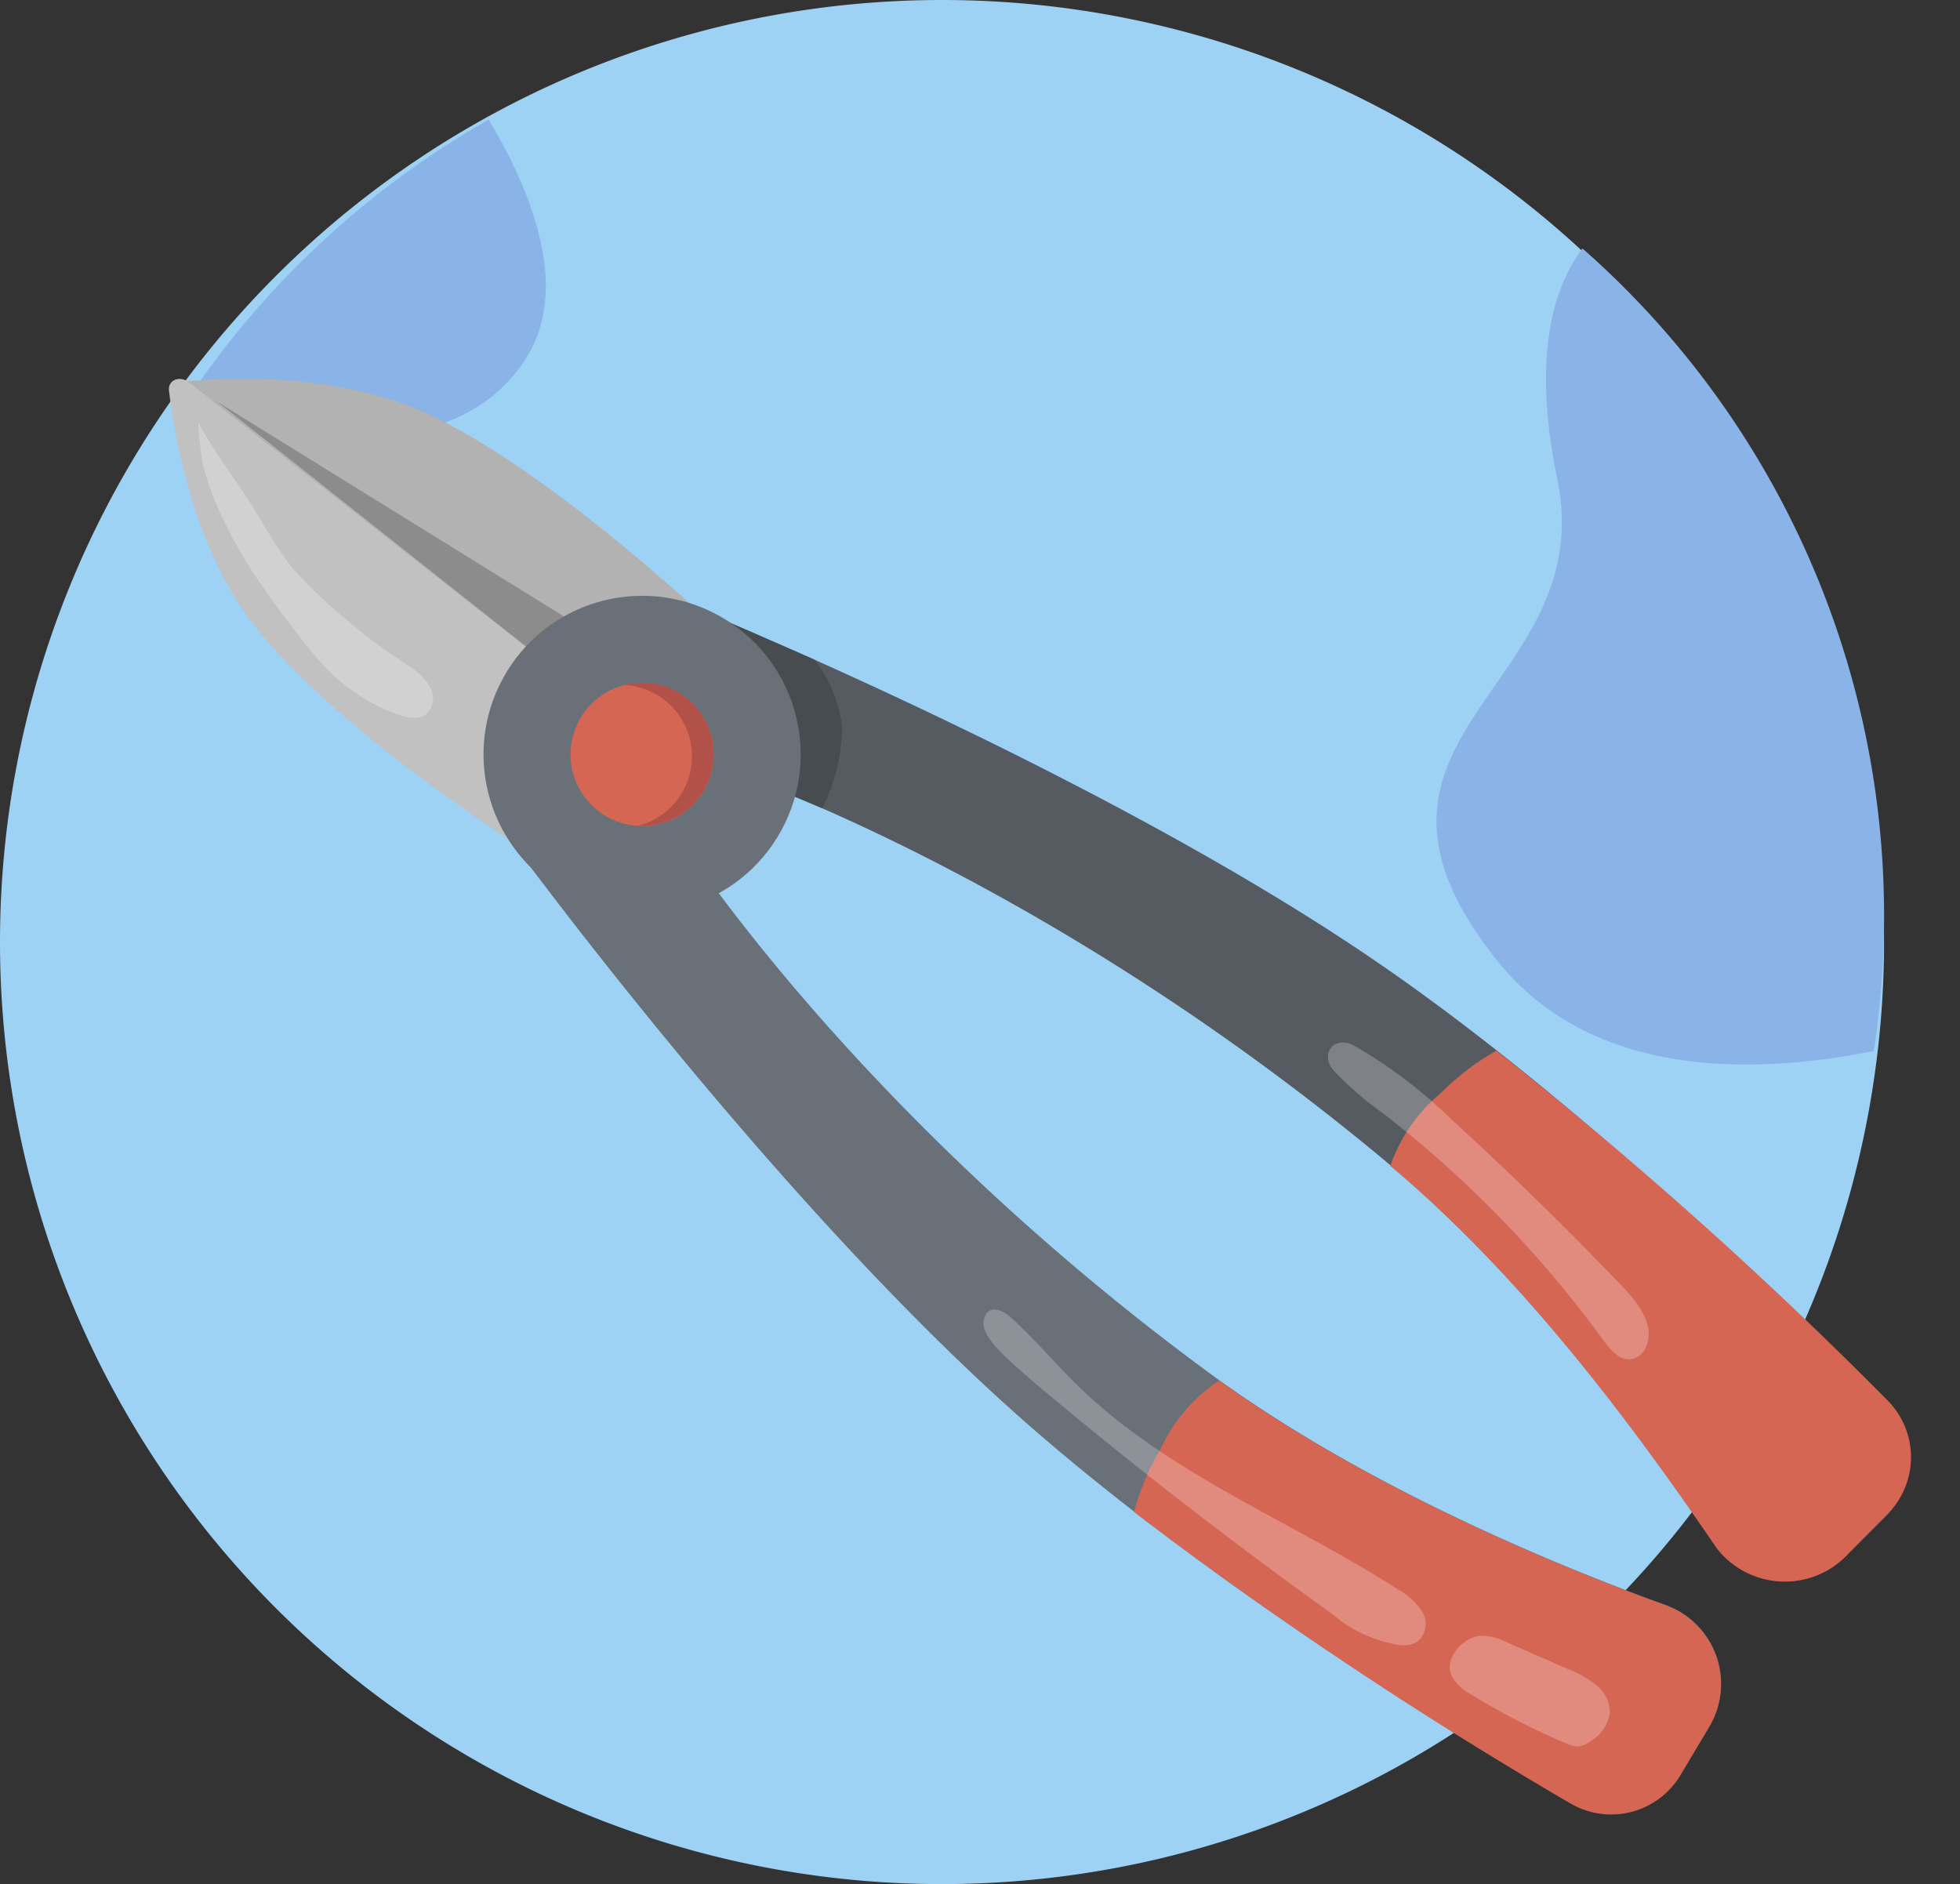 <svg xmlns="http://www.w3.org/2000/svg" width="89.467" height="86" viewBox="0 0 89.467 86">
  <rect x="0" y="0" width="89.467" height="86" fill="#333333" stroke="none"/>
  <g id="Grupo_882880" data-name="Grupo 882880" transform="translate(-815.456 -6012.255)">
    <path id="Trazado_275274" data-name="Trazado 275274" d="M43,0A43,43,0,1,1,0,43,43,43,0,0,1,43,0Z" transform="translate(815.456 6012.255)" fill="#9dd2f5"/>
    <path id="Trazado_275275" data-name="Trazado 275275" d="M66.378,65.736c4.806,3.445,12.207,3.607,15-1.252,1.855-3.23-.033-7.638-1.846-10.656A40.852,40.852,0,0,0,66.378,65.736Z" transform="translate(758.229 5963.889)" fill="#8ab3e8"/>
    <path id="Trazado_275276" data-name="Trazado 275276" d="M408.784,113.73a40.549,40.549,0,0,0-13.765-30.487c-1.654,2.193-2.149,5.7-1.155,10.494,1.991,9.6-10.9,11.639-2.821,21.913,4.216,5.364,11.414,5.393,17.276,4.223a40.933,40.933,0,0,0,.465-6.142Z" transform="translate(492.673 5940.354)" fill="#8ab3e8"/>
    <path id="Trazado_271869" data-name="Trazado 271869" d="M978.231,74.83s.716-9.911-.8-15.6c-1.136-4.27-4.3-7.877-5.8-9.41-.326-.331-.8-.034-.791.494l.54,26.77Z" transform="translate(173.689 6753.414) rotate(-51)" fill="#b2b2b2"/>
    <path id="Trazado_271870" data-name="Trazado 271870" d="M986.489,98.039l-.2-19.314,2.548,20.048Z" transform="translate(143.526 6747.559) rotate(-51)" fill="#8c8c8c"/>
    <path id="Trazado_271871" data-name="Trazado 271871" d="M1014.426,415.115s5.882,19.191,7.194,34.6c.966,11.338-.3,24.817-1.034,31.145a3.676,3.676,0,0,1-4.047,3.232l-2.545-.276a3.821,3.821,0,0,1-3.241-4.922c1.616-5.248,3.991-14.4,4.087-23.122.224-20.346-5.075-34.254-5.075-34.254Z" transform="translate(-114.448 6566.87) rotate(-51)" fill="#555b60"/>
    <path id="Trazado_271872" data-name="Trazado 271872" d="M1020.436,457.292l.705,2.419a8.7,8.7,0,0,0,3.434-1.618,6.18,6.18,0,0,0,1.611-2.93l-1.1-3.99Z" transform="translate(-146.894 6553.42) rotate(-51)" fill="#464c4f"/>
    <path id="Trazado_271873" data-name="Trazado 271873" d="M872.319,70.516s-1.13-9.876.276-15.618c1.055-4.311,4.3-8.04,5.848-9.63.335-.344.854-.065.862.463l.411,26.773Z" transform="translate(235.167 6684.273) rotate(-51)" fill="#c1c1c1"/>
    <ellipse id="Elipse_5886" data-name="Elipse 5886" cx="7.239" cy="7.239" rx="7.239" ry="7.239" transform="translate(835.103 6050.071) rotate(-64.283)" fill="#697077"/>
    <path id="Trazado_271874" data-name="Trazado 271874" d="M794.409,416.921s-5.211,19.384-5.987,34.826c-.571,11.365,1.161,24.792,2.116,31.09a3.676,3.676,0,0,0,4.157,3.089l2.534-.364a3.821,3.821,0,0,0,3.068-5.032c-1.8-5.189-4.489-14.253-4.889-22.966-.931-20.326,3.881-34.41,3.881-34.41Z" transform="translate(14.413 6405.059) rotate(-51)" fill="#697077"/>
    <path id="Trazado_271875" data-name="Trazado 271875" d="M800.477,1060.476c-1.752-5.057-4.353-13.8-4.854-22.3a7.551,7.551,0,0,0-4.1-.113,11.524,11.524,0,0,0-3.01.875,195.948,195.948,0,0,0,2.2,23.848,3.676,3.676,0,0,0,4.157,3.089l2.534-.364A3.821,3.821,0,0,0,800.477,1060.476Z" transform="translate(-436.412 6040.238) rotate(-51)" fill="#d66654"/>
    <path id="Trazado_271876" data-name="Trazado 271876" d="M1020.578,1058.072c1.532-5.128,4.06-14.059,4.192-22.58a7.553,7.553,0,0,1,4.088-.29,11.525,11.525,0,0,1,3.045.744,195.907,195.907,0,0,1-1.168,23.921,3.676,3.676,0,0,1-4.02,3.266l-2.547-.254A3.936,3.936,0,0,1,1020.578,1058.072Z" transform="translate(-570.719 6210.212) rotate(-51)" fill="#d66654"/>
    <ellipse id="Elipse_5887" data-name="Elipse 5887" cx="3.267" cy="3.267" rx="3.267" ry="3.267" transform="translate(840.706 6048.895) rotate(-73.5)" fill="#d66654"/>
    <path id="Trazado_271877" data-name="Trazado 271877" d="M946.065,420.441a3.267,3.267,0,0,1-4.606,4.527,3.267,3.267,0,1,0,4.606-4.527Z" transform="translate(-78.163 6514.157) rotate(-51)" fill="#b25147"/>
    <path id="Trazado_271878" data-name="Trazado 271878" d="M814.132,890.766c-.072.869-.09,1.741-.1,2.612q-.119,8.157.365,16.309a6.13,6.13,0,0,0,.862,3.333,1.25,1.25,0,0,0,.6.486,1.065,1.065,0,0,0,1.2-.676,2.955,2.955,0,0,0,.1-1.49c-.631-5.753-2.5-11.438-1.975-17.2.135-1.475.428-2.935.5-4.414.028-.573-.234-1.163-.871-.842C814.262,889.161,814.174,890.259,814.132,890.766Z" transform="translate(-343.21 6146.345) rotate(-51)" fill="#fff" opacity="0.24"/>
    <path id="Trazado_271879" data-name="Trazado 271879" d="M836.619,1288.53a2.19,2.19,0,0,0-.077,1.2,32.262,32.262,0,0,0,1,4.806,1.24,1.24,0,0,0,.2.444,1.092,1.092,0,0,0,.552.318,1.829,1.829,0,0,0,1.567-.117,1.627,1.627,0,0,0,.608-1.312,5.069,5.069,0,0,0-.249-1.441l-.8-2.911a2.7,2.7,0,0,0-.5-1.121C838.373,1287.79,837.005,1287.693,836.619,1288.53Z" transform="translate(-646.146 5928.063) rotate(-51)" fill="#fff" opacity="0.24"/>
    <path id="Trazado_271880" data-name="Trazado 271880" d="M1085.122,959.1a15.036,15.036,0,0,0-.1,2.959,51.154,51.154,0,0,1-1.724,14.365c-.145.54-.255,1.222.185,1.566a.947.947,0,0,0,.851.114c.987-.3,1.29-1.525,1.42-2.548q.689-5.394,1.014-10.826a22.027,22.027,0,0,0-.18-5.645C1086.39,958.09,1085.3,958.113,1085.122,959.1Z" transform="translate(-551.914 6300.84) rotate(-51)" fill="#fff" opacity="0.24"/>
    <path id="Trazado_271881" data-name="Trazado 271881" d="M889.872,86.668a16.176,16.176,0,0,0-.367,1.972,8.654,8.654,0,0,0,.432,3.724c.147.423.384.886.819.993a1,1,0,0,0,1.068-.615,2.8,2.8,0,0,0,.163-1.312,27.09,27.09,0,0,1,.1-6.939c.278-1.268.8-2.469,1.2-3.7.415-1.31.742-2.635,1.281-3.9a16.359,16.359,0,0,0-1.319,1.322,13.24,13.24,0,0,0-1.156,1.838,21.573,21.573,0,0,0-1.588,4.141C890.268,85.007,890.064,85.836,889.872,86.668Z" transform="translate(201.78 6678.354) rotate(-51)" fill="#fff" opacity="0.26"/>
  </g>
</svg>
